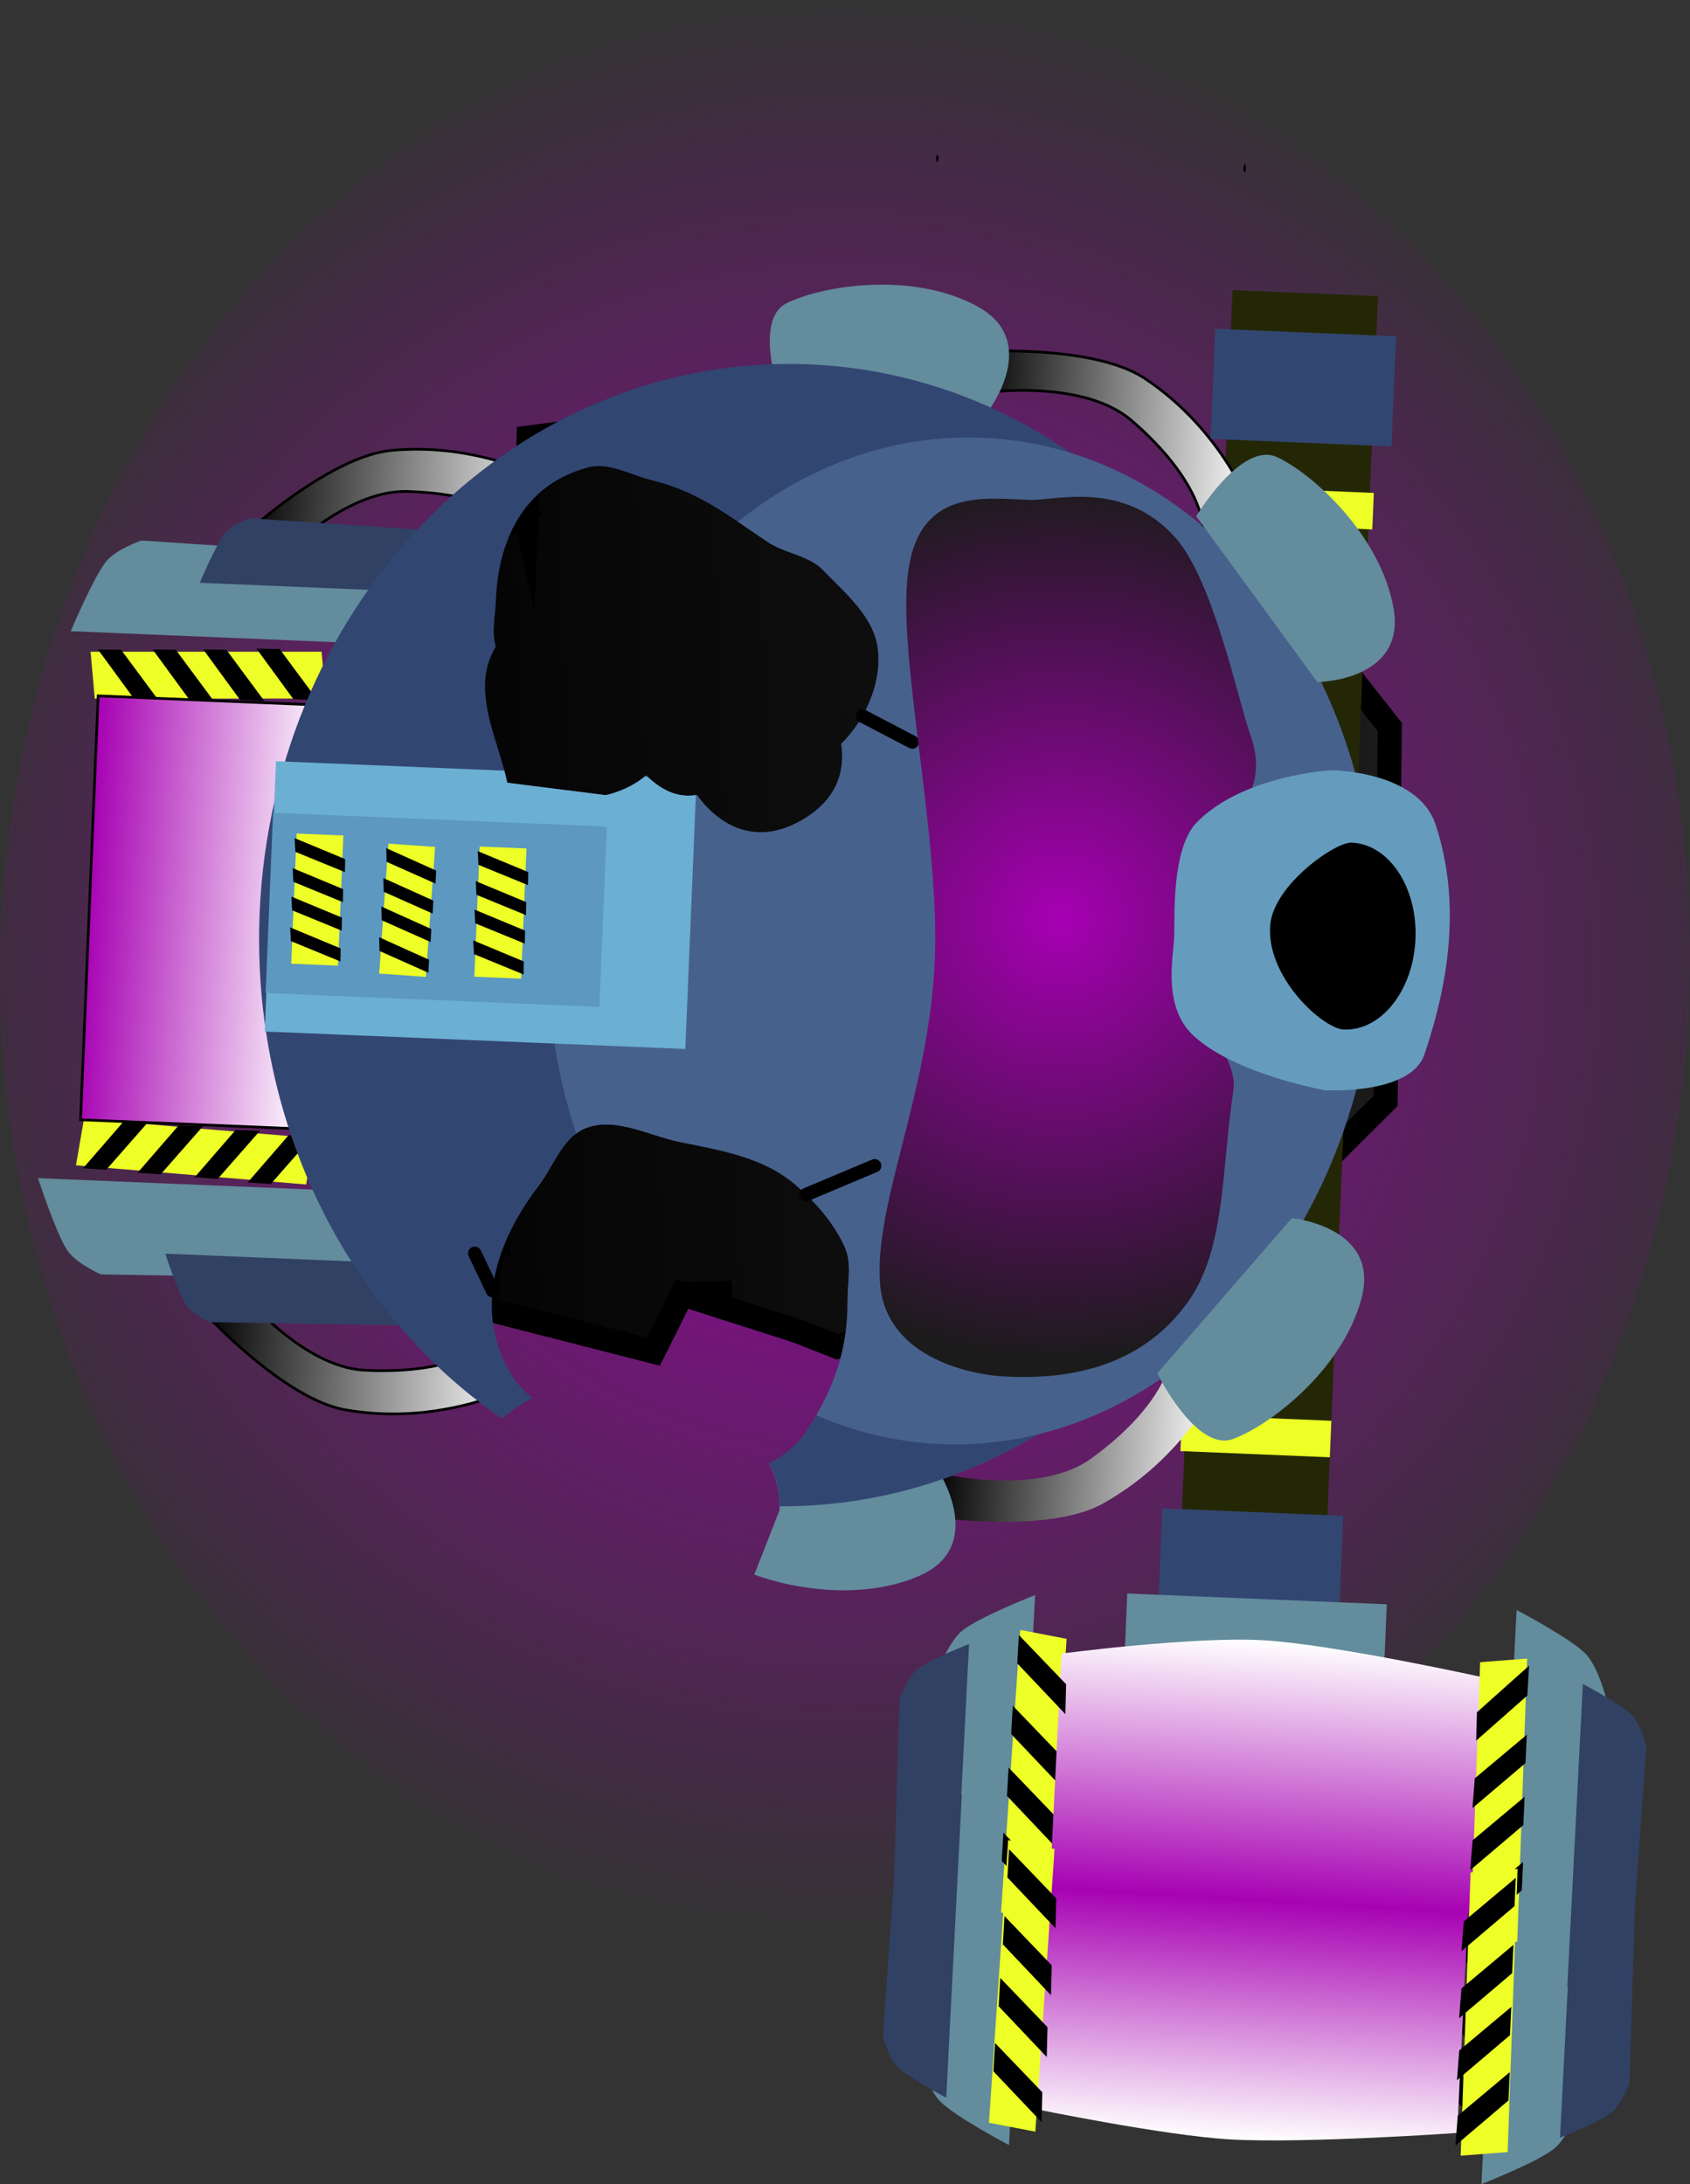 <svg version="1.1" xmlns="http://www.w3.org/2000/svg" xmlns:xlink="http://www.w3.org/1999/xlink" width="315.042" height="407.179" viewBox="0,0,315.042,407.179"><rect x="0" y="0" width="315.042" height="407.179" fill="#333333" stroke="none"/><defs><radialGradient cx="240" cy="180" r="180.022" gradientUnits="userSpaceOnUse" id="color-1"><stop offset="0" stop-color="#9c02a7"/><stop offset="1" stop-color="#9c02a7" stop-opacity="0"/></radialGradient><linearGradient x1="139.59" y1="167.107" x2="342.393" y2="160.183" gradientUnits="userSpaceOnUse" id="color-2"><stop offset="0" stop-color="#000000"/><stop offset="1" stop-color="#1b1b1b"/></linearGradient><linearGradient x1="309.028" y1="270.081" x2="257.26" y2="266.928" gradientUnits="userSpaceOnUse" id="color-3"><stop offset="0" stop-color="#ffffff"/><stop offset="1" stop-color="#000000"/></linearGradient><linearGradient x1="309.028" y1="270.081" x2="257.26" y2="266.928" gradientUnits="userSpaceOnUse" id="color-4"><stop offset="0" stop-color="#ffffff"/><stop offset="1" stop-color="#000000"/></linearGradient><linearGradient x1="316.636" y1="83.394" x2="263.801" y2="80.175" gradientUnits="userSpaceOnUse" id="color-5"><stop offset="0" stop-color="#ffffff"/><stop offset="1" stop-color="#000000"/></linearGradient><linearGradient x1="178.63" y1="254.447" x2="120.401" y2="250.9" gradientUnits="userSpaceOnUse" id="color-6"><stop offset="0" stop-color="#ffffff"/><stop offset="1" stop-color="#000000"/></linearGradient><linearGradient x1="186.241" y1="96.427" x2="128.453" y2="92.907" gradientUnits="userSpaceOnUse" id="color-7"><stop offset="0" stop-color="#ffffff"/><stop offset="1" stop-color="#000000"/></linearGradient><linearGradient x1="141.568" y1="171.427" x2="98.399" y2="168.798" gradientUnits="userSpaceOnUse" id="color-8"><stop offset="0" stop-color="#ffffff"/><stop offset="1" stop-color="#a600b2"/></linearGradient><radialGradient cx="280.087" cy="171.483" r="82.305" gradientUnits="userSpaceOnUse" id="color-9"><stop offset="0" stop-color="#a700b3"/><stop offset="1" stop-color="#1b1b1b"/></radialGradient><linearGradient x1="314.169" y1="398.996" x2="316.919" y2="353.853" gradientUnits="userSpaceOnUse" id="color-10"><stop offset="0" stop-color="#ffffff"/><stop offset="1" stop-color="#a600b2"/></linearGradient><linearGradient x1="317.39" y1="354.611" x2="320.354" y2="305.941" gradientUnits="userSpaceOnUse" id="color-11"><stop offset="0" stop-color="#a600b2"/><stop offset="1" stop-color="#ffffff"/></linearGradient></defs><g transform="translate(-82.479,-0.003)"><g data-paper-data="{&quot;isPaintingLayer&quot;:true}" fill-rule="nonzero" stroke-linejoin="miter" stroke-miterlimit="10" stroke-dasharray="" stroke-dashoffset="0" style="mix-blend-mode: normal"><path d="M233.512,359.905c-86.921,-3.135 -154.48,-86.222 -150.896,-185.581c3.583,-99.359 76.952,-177.364 163.873,-174.229c86.921,3.135 154.48,86.222 150.896,185.581c-3.583,99.359 -76.952,177.364 -163.873,174.229z" fill="url(#color-1)" stroke="none" stroke-width="0" stroke-linecap="butt"/><g><path d="M257.243,28.844c0.123,0.004 0.213,0.308 0.199,0.678c-0.013,0.37 -0.124,0.667 -0.248,0.662c-0.123,-0.004 -0.213,-0.308 -0.199,-0.678c0.013,-0.37 0.124,-0.667 0.248,-0.662z" fill="#000000" stroke="none" stroke-width="0" stroke-linecap="butt"/><path d="M275.982,117.573l33.926,3.045l11.797,-10.28l19.847,25.203l-0.776,69.714l-22.736,22.581l-15.11,-9.07l-32.591,-2.949l-0.199,4.487l-0.221,4.986l-0.46,10.397l-8.128,8l-22.796,7.388l-7.668,-3.001l-21.211,-6.793l-0.031,0.061l9.316,-0.347c-3.127,0.273 -6.229,0.331 -9.294,0.183l-2.25,4.609l-3.103,6.191l-32.025,-8.188l2.444,-12.159l0.17,-3.916l0.216,2.29c-18.489,-11.871 -31.945,-32.213 -34.965,-56.558c-4.276,-34.469 13.695,-66.271 42.146,-79.354l-2.8,1.967l0.376,-1.871l0.707,3.049l0.23,-5.293l0.234,-10.365l32.598,-4.348l1.628,6.918l19.064,-1.151l12.124,-3.454l17.319,7.276l12.004,8.543l0.012,15.793l0.001,1.076l0.003,4.605" fill="url(#color-2)" stroke="#000000" stroke-width="4.5" stroke-linecap="butt"/><path d="M312.245,54.087l27.124,1.126l-10.59,255.117l-27.124,-1.126z" fill="#242706" stroke="none" stroke-width="0" stroke-linecap="butt"/><path d="M310.723,90.742l27.858,1.156l-0.283,6.807l-27.858,-1.156z" fill="#edff26" stroke="none" stroke-width="0" stroke-linecap="butt"/><path d="M302.809,263.721l27.858,1.156l-0.283,6.807l-27.858,-1.156z" fill="#edff26" stroke="none" stroke-width="0" stroke-linecap="butt"/><path d="M314.533,30.652c0.135,0.006 0.231,0.338 0.214,0.743c-0.017,0.405 -0.14,0.729 -0.275,0.723c-0.135,-0.006 -0.231,-0.338 -0.214,-0.743c0.017,-0.405 0.14,-0.729 0.275,-0.723z" fill="#000000" stroke="none" stroke-width="0" stroke-linecap="butt"/><path d="M285.983,272.155c14.009,-10.153 14.897,-18.534 14.897,-18.534l8.936,3.524c0,0 -6.409,14.405 -21.975,23.005c-10.15,5.608 -31.534,2.413 -31.534,2.413l2.445,-7.414c0,0 17.68,3.928 27.23,-2.993z" data-paper-data="{&quot;index&quot;:null}" fill="url(#color-3)" stroke="url(#color-4)" stroke-width="0.5" stroke-linecap="butt"/><path d="M266.514,73.15l-1.823,-7.592c0,0 21.575,-1.412 31.225,5.018c14.799,9.86 19.992,24.747 19.992,24.747l-9.197,2.771c0,0 -0.19,-8.426 -13.309,-19.705c-8.944,-7.689 -26.889,-5.24 -26.889,-5.24z" fill="url(#color-5)" stroke="#000000" stroke-width="0.5" stroke-linecap="butt"/><path d="M229.095,56.539c6.522,-3.259 23.314,-6.048 35.506,0.539c12.193,6.587 1.986,19.717 1.986,19.717l-38.268,-1.588c0,0 -5.748,-15.408 0.775,-18.667z" fill="#638c9d" stroke="none" stroke-width="0" stroke-linecap="butt"/><path d="M257.455,274.306c0,0 9.083,13.93 -3.614,19.484c-10.236,4.478 -22.945,2.634 -30.751,-0.233l4.72,-12.056c0,0 0.267,-4.386 -1.891,-8.504z" data-paper-data="{&quot;index&quot;:null}" fill="#638c9d" stroke="none" stroke-width="0" stroke-linecap="butt"/><path d="M150.396,255.445c17.278,0.898 23.233,-5.067 23.233,-5.067l4.74,8.354c0,0 -14.035,7.184 -31.548,4.101c-11.421,-2.011 -26.054,-17.927 -26.054,-17.927l6.56,-4.234c0,0 11.291,14.161 23.07,14.773z" data-paper-data="{&quot;index&quot;:null}" fill="url(#color-6)" stroke="#000000" stroke-width="0.5" stroke-linecap="butt"/><path d="M134.227,104.434l-6.186,-4.763c0,0 15.902,-14.649 27.45,-15.706c14.709,-1.347 26.439,4.166 29.991,6.073c-2.749,1.791 -4.883,4.114 -6.492,6.782c-2.95,-1.948 -9.194,-4.844 -20.548,-5.196c-11.789,-0.366 -24.215,12.81 -24.215,12.81z" fill="url(#color-7)" stroke="#000000" stroke-width="0.5" stroke-linecap="butt"/><path d="M94.994,233.052c-2.136,-3.269 -5.427,-13.402 -5.427,-13.402l64.713,2.686l-0.669,16.116c0,0 -14.953,-0.247 -23.106,-0.381c-9.168,-0.151 -29.216,-0.482 -29.216,-0.482c0,0 -4.657,-2.032 -6.294,-4.537z" data-paper-data="{&quot;index&quot;:null}" fill="#638c9d" stroke="none" stroke-width="0" stroke-linecap="butt"/><path d="M117.153,243.26c-1.52,-2.326 -3.862,-9.536 -3.862,-9.536l46.046,1.911l-0.476,11.467c0,0 -10.64,-0.175 -16.441,-0.271c-6.524,-0.108 -20.788,-0.343 -20.788,-0.343c0,0 -3.314,-1.446 -4.479,-3.228z" data-paper-data="{&quot;index&quot;:null}" fill="#304164" stroke="none" stroke-width="0" stroke-linecap="butt"/><path d="M108.837,100.774c0,0 20.006,1.332 29.156,1.941c8.136,0.542 23.058,1.535 23.058,1.535l-0.669,16.116l-64.713,-2.686c0,0 4.12,-9.826 6.52,-12.906c1.839,-2.361 6.648,-4 6.648,-4z" fill="#638c9d" stroke="none" stroke-width="0" stroke-linecap="butt"/><path d="M141.054,212.185l-1.502,8.64l-42.917,-3.575l1.502,-8.64z" fill="#edff26" stroke="none" stroke-width="0" stroke-linecap="butt"/><path d="M129.099,96.628c0,0 14.235,0.948 20.745,1.381c5.789,0.385 16.407,1.092 16.407,1.092l-0.476,11.467l-46.046,-1.911c0,0 2.932,-6.991 4.639,-9.183c1.308,-1.68 4.731,-2.846 4.731,-2.846z" data-paper-data="{&quot;index&quot;:null}" fill="#304164" stroke="none" stroke-width="0" stroke-linecap="butt"/><path d="M110.146,209.126l-7.87,8.966l-4.303,-0.3l7.631,-8.803z" fill="#000000" stroke="none" stroke-width="0" stroke-linecap="butt"/><path d="M120.304,209.972l-7.87,8.966l-4.303,-0.3l7.631,-8.803z" fill="#000000" stroke="none" stroke-width="0" stroke-linecap="butt"/><path d="M100.143,130.245l-0.781,-8.735l43.066,-0.006l0.781,8.735z" data-paper-data="{&quot;index&quot;:null}" fill="#edff26" stroke="none" stroke-width="0" stroke-linecap="butt"/><path d="M137.163,130.337l-6.875,-9.405l4.313,0.057l7.1,9.588z" data-paper-data="{&quot;index&quot;:null}" fill="#000000" stroke="none" stroke-width="0" stroke-linecap="butt"/><path d="M127.238,130.483l-6.875,-9.405l4.313,0.057l7.1,9.588z" data-paper-data="{&quot;index&quot;:null}" fill="#000000" stroke="none" stroke-width="0" stroke-linecap="butt"/><path d="M107.616,130.486l-6.875,-9.405l4.313,0.057l7.1,9.588z" data-paper-data="{&quot;index&quot;:null}" fill="#000000" stroke="none" stroke-width="0" stroke-linecap="butt"/><path d="M117.809,130.484l-6.875,-9.405l4.313,0.057l7.1,9.588z" data-paper-data="{&quot;index&quot;:null}" fill="#000000" stroke="none" stroke-width="0" stroke-linecap="butt"/><path d="M140.824,211.774l-7.87,8.966l-4.303,-0.3l7.631,-8.802z" fill="#000000" stroke="none" stroke-width="0" stroke-linecap="butt"/><path d="M130.945,210.806l-7.87,8.966l-4.303,-0.3l7.631,-8.803z" fill="#000000" stroke="none" stroke-width="0" stroke-linecap="butt"/><path d="M100.778,129.735l41.69,1.731l-3.28,79.025l-41.69,-1.731z" fill="url(#color-8)" stroke="#000000" stroke-width="0.5" stroke-linecap="butt"/><path d="M130.878,170.268c2.439,-58.765 48.294,-104.582 102.42,-102.335c54.125,2.247 96.025,51.706 93.586,110.471c-2.389,57.547 -46.412,102.677 -99.064,102.413c-0.02,-1.424 -0.268,-4.843 -2.021,-8.046c3.893,-1.795 6.254,-4.909 6.254,-4.909c5.429,-7.77 8.491,-15.56 8.42,-25.284c-0.025,-3.36 0.866,-7 -0.506,-10.067c-2.016,-4.508 -5.461,-8.383 -9.192,-11.618c-5.965,-5.17 -14.19,-6.497 -21.426,-7.954c-5.813,-1.17 -12.044,-4.749 -17.589,-2.65c-4.383,1.659 -6.062,7.155 -8.914,10.874c-7.771,10.13 -12.383,23.315 -4.891,35.351c0.85,1.365 2.156,2.751 3.701,4.118c-1.975,1.128 -3.899,2.392 -5.651,3.803c-28.501,-19.62 -46.759,-54.807 -45.126,-94.168zM232.04,152.856c7.071,-4.116 7.905,-9.88 7.258,-14.174c4.842,-4.781 7.759,-12.097 6.75,-18.225c-0.943,-5.725 -6.102,-9.977 -10.128,-14.156c-2.678,-2.78 -7.112,-3.104 -10.321,-5.249c-7.248,-4.844 -12.917,-9.441 -21.678,-11.541c-3.887,-0.932 -7.887,-3.391 -11.754,-2.379c-12.282,3.214 -16.901,13.951 -17.258,25.018c-0.09,2.784 -0.841,5.736 -0.002,8.373c-1.06,1.854 -1.756,3.803 -1.937,5.773c-0.61,6.652 2.71,13.083 4.065,19.624l18.352,2.323c0,0 4.111,-0.766 7.535,-3.674c2.56,2.423 5.476,4.29 9.478,3.638c1.737,2.496 8.726,11.001 19.639,4.648z" fill="#324672" stroke="none" stroke-width="0" stroke-linecap="butt"/><path d="M257.908,269.225c-8.177,-0.339 -15.994,-2.21 -23.272,-5.378c3.804,-6.488 5.895,-13.215 5.836,-21.269c-0.025,-3.36 0.866,-7 -0.506,-10.067c-2.016,-4.508 -5.461,-8.383 -9.192,-11.618c-5.965,-5.17 -14.19,-6.497 -21.426,-7.954c-5.813,-1.17 -12.044,-4.749 -17.589,-2.65c-0.691,0.262 -1.315,0.619 -1.887,1.049c-3.946,-12.018 -5.872,-25.271 -5.297,-39.122c0.359,-8.649 1.67,-16.984 3.804,-24.861l7.008,0.887c0,0 4.111,-0.766 7.535,-3.674c2.56,2.423 5.476,4.29 9.478,3.638c1.737,2.496 8.726,11.001 19.639,4.648c7.071,-4.116 7.905,-9.88 7.258,-14.174c4.842,-4.781 7.759,-12.097 6.75,-18.225c-0.943,-5.725 -6.102,-9.977 -10.128,-14.156c-2.678,-2.78 -7.112,-3.104 -10.321,-5.249c-1.939,-1.296 -3.764,-2.574 -5.566,-3.791c13.117,-10.494 28.901,-16.337 45.664,-15.641c42.651,1.77 75.484,45.203 73.333,97.008c-2.15,51.806 -38.469,92.368 -81.12,90.597z" fill="#47618d" stroke="none" stroke-width="0" stroke-linecap="butt"/><path d="M298.207,256.036l25.087,-28.942c0,0 16.555,1.575 12.988,14.967c-3.567,13.392 -17.112,23.7 -23.957,26.212c-6.845,2.512 -14.118,-12.237 -14.118,-12.237z" data-paper-data="{&quot;index&quot;:null}" fill="#638c9d" stroke="none" stroke-width="0" stroke-linecap="butt"/><path d="M320.547,85.224c6.613,3.071 19.257,14.466 21.702,28.107c2.445,13.641 -14.184,13.839 -14.184,13.839l-22.602,-30.921c0,0 8.47,-14.096 15.083,-11.025z" data-paper-data="{&quot;index&quot;:null}" fill="#638c9d" stroke="none" stroke-width="0" stroke-linecap="butt"/><path d="M133.925,141.91l42.577,1.767c0.198,0.747 0.379,1.494 0.534,2.243l18.352,2.323c0,0 3.926,-0.731 7.3,-3.479l0.464,0.019c2.462,2.277 5.267,3.996 9.048,3.455l-1.965,47.327l-78.402,-3.254z" fill="#6bafd3" stroke="none" stroke-width="0" stroke-linecap="butt"/><path d="M133.382,151.524l62.224,2.583l-1.395,33.601l-62.224,-2.583z" fill="#5c98c0" stroke="none" stroke-width="0" stroke-linecap="butt"/><path d="M171.91,157.822l8.711,0.362l-1.007,24.267l-8.711,-0.362z" fill="#edff26" stroke="none" stroke-width="0" stroke-linecap="butt"/><path d="M171.535,158.675l9.417,3.914l-0.043,2.43l-9.239,-3.789z" fill="#000000" stroke="none" stroke-width="0" stroke-linecap="butt"/><path d="M171.159,164.269l9.417,3.914l-0.043,2.43l-9.239,-3.789z" fill="#000000" stroke="none" stroke-width="0" stroke-linecap="butt"/><path d="M170.701,175.326l9.417,3.914l-0.043,2.43l-9.239,-3.789z" fill="#000000" stroke="none" stroke-width="0" stroke-linecap="butt"/><path d="M170.939,169.582l9.417,3.914l-0.043,2.43l-9.239,-3.789z" fill="#000000" stroke="none" stroke-width="0" stroke-linecap="butt"/><path d="M154.888,157.279l8.697,0.618l-1.722,24.227l-8.697,-0.618z" fill="#edff26" stroke="none" stroke-width="0" stroke-linecap="butt"/><path d="M154.488,158.12l9.297,4.19l-0.115,2.427l-9.123,-4.06z" fill="#000000" stroke="none" stroke-width="0" stroke-linecap="butt"/><path d="M153.948,163.701l9.297,4.19l-0.114,2.427l-9.123,-4.06z" fill="#000000" stroke="none" stroke-width="0" stroke-linecap="butt"/><path d="M153.163,174.739l9.297,4.19l-0.114,2.427l-9.123,-4.06z" fill="#000000" stroke="none" stroke-width="0" stroke-linecap="butt"/><path d="M153.571,169.005l9.297,4.19l-0.115,2.427l-9.123,-4.06z" fill="#000000" stroke="none" stroke-width="0" stroke-linecap="butt"/><path d="M137.776,155.399l8.711,0.362l-1.007,24.267l-8.711,-0.362z" fill="#edff26" stroke="none" stroke-width="0" stroke-linecap="butt"/><path d="M137.402,156.251l9.417,3.914l-0.043,2.43l-9.239,-3.789z" fill="#000000" stroke="none" stroke-width="0" stroke-linecap="butt"/><path d="M137.026,161.845l9.417,3.914l-0.043,2.43l-9.239,-3.789z" fill="#000000" stroke="none" stroke-width="0" stroke-linecap="butt"/><path d="M136.567,172.902l9.417,3.914l-0.043,2.43l-9.239,-3.789z" fill="#000000" stroke="none" stroke-width="0" stroke-linecap="butt"/><path d="M136.805,167.158l9.417,3.914l-0.043,2.43l-9.239,-3.789z" fill="#000000" stroke="none" stroke-width="0" stroke-linecap="butt"/><path d="M252.541,138.341l-9.284,-4.849" fill="none" stroke="#000000" stroke-width="2.5" stroke-linecap="round"/><path d="M232.759,222.706l12.763,-5.371" data-paper-data="{&quot;index&quot;:null}" fill="none" stroke="#000000" stroke-width="2.5" stroke-linecap="round"/><path d="M174.298,240.624l-3.317,-6.968" data-paper-data="{&quot;index&quot;:null}" fill="none" stroke="#000000" stroke-width="2.5" stroke-linecap="round"/><path d="M270.342,256.652c-8.221,-0.341 -22.876,-4.198 -23.821,-17.474c-1.07,-15.027 9.189,-35.457 10.217,-60.225c0.964,-23.233 -6.953,-56.323 -5.013,-72.005c1.955,-15.808 13.799,-14.115 22.597,-13.749c4.788,0.199 17.656,-3.877 27.348,7.132c7.041,7.997 11.691,30.548 13.826,36.447c5.685,15.704 -11.923,17.559 -12.946,42.207c-0.346,8.325 11.002,16.854 9.843,24.418c-2.213,14.449 -1.418,29.261 -8.313,39.103c-9.72,13.874 -25.315,14.497 -33.738,14.147z" fill="url(#color-9)" stroke="none" stroke-width="NaN" stroke-linecap="butt"/><path d="M350.121,153.796c3.332,10.206 4.334,23.867 -2.12,42.798c-2.596,7.615 -18.61,6.652 -18.61,6.652c0,0 -16.581,-2.948 -24.366,-10.109c-6.023,-5.541 -3.722,-14.978 -3.645,-18.879c0.072,-3.695 -0.434,-16.166 4.157,-20.89c8.63,-8.881 25.02,-9.76 25.02,-9.76c0,0 16.231,-0.017 19.563,10.189z" data-paper-data="{&quot;index&quot;:null}" fill="#659cbd" stroke="none" stroke-width="0" stroke-linecap="butt"/><path d="M332.974,191.934c-3.955,-0.164 -14.618,-9.923 -13.693,-19.592c0.709,-7.411 12.108,-15.379 15.14,-15.254c6.986,0.29 12.325,8.325 11.926,17.948c-0.399,9.622 -6.386,17.188 -13.372,16.898z" fill="#000000" stroke="none" stroke-width="0" stroke-linecap="butt"/><path d="M299.146,281.194l33.722,1.4l-0.852,20.527l-33.722,-1.4z" fill="#324672" stroke="none" stroke-width="0" stroke-linecap="butt"/><path d="M309.008,61.296l33.722,1.4l-0.852,20.527l-33.722,-1.4z" fill="#324672" stroke="none" stroke-width="0" stroke-linecap="butt"/><path d="M292.612,297.078l48.384,2.008l-0.822,19.794l-48.384,-2.008z" fill="#638c9d" stroke="none" stroke-width="0" stroke-linecap="butt"/><path d="M286.629,321.284l-9.039,-7.787l0.261,-4.305l8.872,7.549z" data-paper-data="{&quot;index&quot;:null}" fill="#000000" stroke="none" stroke-width="0" stroke-linecap="butt"/><path d="M363.636,320.874l9.63,-6.555l-0.202,4.308l-9.821,6.774z" data-paper-data="{&quot;index&quot;:null}" fill="#000000" stroke="none" stroke-width="0" stroke-linecap="butt"/><path d="M253.953,383.668c0,0 1.764,-24.526 2.571,-35.742c0.718,-9.975 2.034,-28.268 2.034,-28.268l16.105,0.91l-4.085,79.342c0,0 -9.738,-5.107 -12.768,-8.067c-2.322,-2.268 -3.857,-8.175 -3.857,-8.175z" fill="#638c9d" stroke="none" stroke-width="0" stroke-linecap="butt"/><path d="M353.874,385.707l8.798,9.701l-0.393,5.275l-8.639,-9.406z" fill="#000000" stroke="none" stroke-width="0" stroke-linecap="butt"/><path d="M354.94,373.255l8.798,9.701l-0.393,5.275l-8.639,-9.406z" fill="#000000" stroke="none" stroke-width="0" stroke-linecap="butt"/><path d="M280.525,352.257l-9.41,8.624l0.058,-5.289l9.593,-8.904z" data-paper-data="{&quot;index&quot;:null}" fill="#000000" stroke="none" stroke-width="0" stroke-linecap="butt"/><path d="M356.004,360.211l8.798,9.701l-0.393,5.275l-8.639,-9.406z" fill="#000000" stroke="none" stroke-width="0" stroke-linecap="butt"/><path d="M275.147,393.117l2.04,-41.403l78.966,4.529l-2.04,41.403c0,0 -28.459,2 -42.227,1.211c-12.413,-0.712 -36.738,-5.739 -36.738,-5.739z" fill="url(#color-10)" stroke="none" stroke-width="0" stroke-linecap="butt"/><path d="M261.914,303.952c3.316,-2.601 13.522,-6.581 13.522,-6.581l-4.085,79.342l-16.105,-0.91c0,0 0.57,-18.335 0.88,-28.333c0.349,-11.242 1.113,-35.825 1.113,-35.825c0,0 2.133,-5.7 4.674,-7.693z" data-paper-data="{&quot;index&quot;:null}" fill="#638c9d" stroke="none" stroke-width="0" stroke-linecap="butt"/><path d="M277.73,358.226l-8.644,-1.663l3.584,-52.696l8.644,1.663z" data-paper-data="{&quot;index&quot;:null}" fill="#edff26" stroke="none" stroke-width="0" stroke-linecap="butt"/><path d="M278.193,356.408l-8.969,-9.464l0.301,-5.282l8.805,9.174z" data-paper-data="{&quot;index&quot;:null}" fill="#000000" stroke="none" stroke-width="0" stroke-linecap="butt"/><path d="M279.163,344.275l-8.969,-9.464l0.301,-5.282l8.805,9.174z" data-paper-data="{&quot;index&quot;:null}" fill="#000000" stroke="none" stroke-width="0" stroke-linecap="butt"/><path d="M279.948,332.738l-8.969,-9.464l0.301,-5.282l8.805,9.174z" data-paper-data="{&quot;index&quot;:null}" fill="#000000" stroke="none" stroke-width="0" stroke-linecap="butt"/><path d="M359.317,312.789l-2.195,43.944l-78.967,-4.512l2.195,-43.944c0,0 24.538,-3.228 37.598,-2.482c13.259,0.758 41.369,6.994 41.369,6.994z" data-paper-data="{&quot;index&quot;:null}" fill="url(#color-11)" stroke="none" stroke-width="0" stroke-linecap="butt"/><path d="M275.479,397.407l-8.644,-1.663l3.584,-52.696l8.644,1.664z" data-paper-data="{&quot;index&quot;:null}" fill="#edff26" stroke="none" stroke-width="0" stroke-linecap="butt"/><path d="M276.642,395.629l-8.969,-9.464l0.301,-5.282l8.805,9.174z" data-paper-data="{&quot;index&quot;:null}" fill="#000000" stroke="none" stroke-width="0" stroke-linecap="butt"/><path d="M277.611,383.496l-8.969,-9.464l0.301,-5.282l8.805,9.174z" data-paper-data="{&quot;index&quot;:null}" fill="#000000" stroke="none" stroke-width="0" stroke-linecap="butt"/><path d="M279.245,359.486l-8.969,-9.464l0.301,-5.282l8.805,9.174z" data-paper-data="{&quot;index&quot;:null}" fill="#000000" stroke="none" stroke-width="0" stroke-linecap="butt"/><path d="M278.396,371.959l-8.969,-9.464l0.301,-5.282l8.805,9.174z" data-paper-data="{&quot;index&quot;:null}" fill="#000000" stroke="none" stroke-width="0" stroke-linecap="butt"/><path d="M372.165,400.602c-3.316,2.601 -13.522,6.581 -13.522,6.581l4.085,-79.342l16.105,0.91c0,0 -0.57,18.335 -0.88,28.333c-0.349,11.242 -1.113,35.825 -1.113,35.825c0,0 -2.133,5.7 -4.674,7.693z" data-paper-data="{&quot;index&quot;:null}" fill="#638c9d" stroke="none" stroke-width="0" stroke-linecap="butt"/><path d="M381.823,316.391c0,0 -1.764,24.526 -2.571,35.742c-0.718,9.975 -2.034,28.268 -2.034,28.268l-16.105,-0.91l4.085,-79.342c0,0 9.738,5.107 12.768,8.067c2.322,2.268 3.857,8.175 3.857,8.175z" data-paper-data="{&quot;index&quot;:null}" fill="#638c9d" stroke="none" stroke-width="0" stroke-linecap="butt"/><path d="M358.399,309.886l8.764,-0.68l-1.846,52.794l-8.764,0.68z" data-paper-data="{&quot;index&quot;:null}" fill="#edff26" stroke="none" stroke-width="0" stroke-linecap="butt"/><path d="M356.714,355.266l9.696,-8.129l-0.243,5.285l-9.889,8.398z" data-paper-data="{&quot;index&quot;:null}" fill="#000000" stroke="none" stroke-width="0" stroke-linecap="butt"/><path d="M356.996,343.094l9.696,-8.129l-0.243,5.285l-9.888,8.398z" data-paper-data="{&quot;index&quot;:null}" fill="#000000" stroke="none" stroke-width="0" stroke-linecap="butt"/><path d="M357.4,331.536l9.696,-8.129l-0.243,5.285l-9.888,8.398z" data-paper-data="{&quot;index&quot;:null}" fill="#000000" stroke="none" stroke-width="0" stroke-linecap="butt"/><path d="M356.614,349.093l8.764,-0.68l-1.846,52.794l-8.764,0.68z" data-paper-data="{&quot;index&quot;:null}" fill="#edff26" stroke="none" stroke-width="0" stroke-linecap="butt"/><path d="M354.23,394.434l9.696,-8.129l-0.243,5.285l-9.889,8.398z" data-paper-data="{&quot;index&quot;:null}" fill="#000000" stroke="none" stroke-width="0" stroke-linecap="butt"/><path d="M354.512,382.262l9.696,-8.129l-0.243,5.285l-9.888,8.398z" data-paper-data="{&quot;index&quot;:null}" fill="#000000" stroke="none" stroke-width="0" stroke-linecap="butt"/><path d="M355.353,358.208l9.696,-8.129l-0.243,5.285l-9.888,8.398z" data-paper-data="{&quot;index&quot;:null}" fill="#000000" stroke="none" stroke-width="0" stroke-linecap="butt"/><path d="M354.916,370.704l9.696,-8.129l-0.243,5.285l-9.888,8.398z" data-paper-data="{&quot;index&quot;:null}" fill="#000000" stroke="none" stroke-width="0" stroke-linecap="butt"/><path d="M253.507,311.18c2.359,-1.851 9.621,-4.683 9.621,-4.683l-2.906,56.455l-11.459,-0.648c0,0 0.405,-13.046 0.626,-20.16c0.249,-7.999 0.792,-25.491 0.792,-25.491c0,0 1.518,-4.056 3.326,-5.474z" data-paper-data="{&quot;index&quot;:null}" fill="#304164" stroke="none" stroke-width="0" stroke-linecap="butt"/><path d="M247.038,379.514c0,0 1.255,-17.451 1.83,-25.432c0.511,-7.097 1.447,-20.114 1.447,-20.114l11.459,0.648l-2.906,56.455c0,0 -6.929,-3.634 -9.085,-5.74c-1.652,-1.614 -2.745,-5.817 -2.745,-5.817z" data-paper-data="{&quot;index&quot;:null}" fill="#304164" stroke="none" stroke-width="0" stroke-linecap="butt"/><path d="M382.915,393.84c-2.359,1.851 -9.621,4.683 -9.621,4.683l2.906,-56.455l11.459,0.648c0,0 -0.405,13.046 -0.626,20.16c-0.248,7.999 -0.792,25.491 -0.792,25.491c0,0 -1.518,4.056 -3.326,5.474z" data-paper-data="{&quot;index&quot;:null}" fill="#304164" stroke="none" stroke-width="0" stroke-linecap="butt"/><path d="M389.383,325.507c0,0 -1.255,17.451 -1.83,25.432c-0.511,7.097 -1.447,20.114 -1.447,20.114l-11.459,-0.648l2.906,-56.455c0,0 6.929,3.634 9.085,5.74c1.652,1.614 2.745,5.817 2.745,5.817z" data-paper-data="{&quot;index&quot;:null}" fill="#304164" stroke="none" stroke-width="0" stroke-linecap="butt"/><path d="M281.082,319.567l-8.969,-9.464l0.301,-5.282l8.805,9.174z" data-paper-data="{&quot;index&quot;:null}" fill="#000000" stroke="none" stroke-width="0" stroke-linecap="butt"/><path d="M367.198,316.095l-9.535,8.413l0.138,-5.289l9.722,-8.688z" data-paper-data="{&quot;index&quot;:null}" fill="#000000" stroke="none" stroke-width="0" stroke-linecap="butt"/></g></g></g></svg>